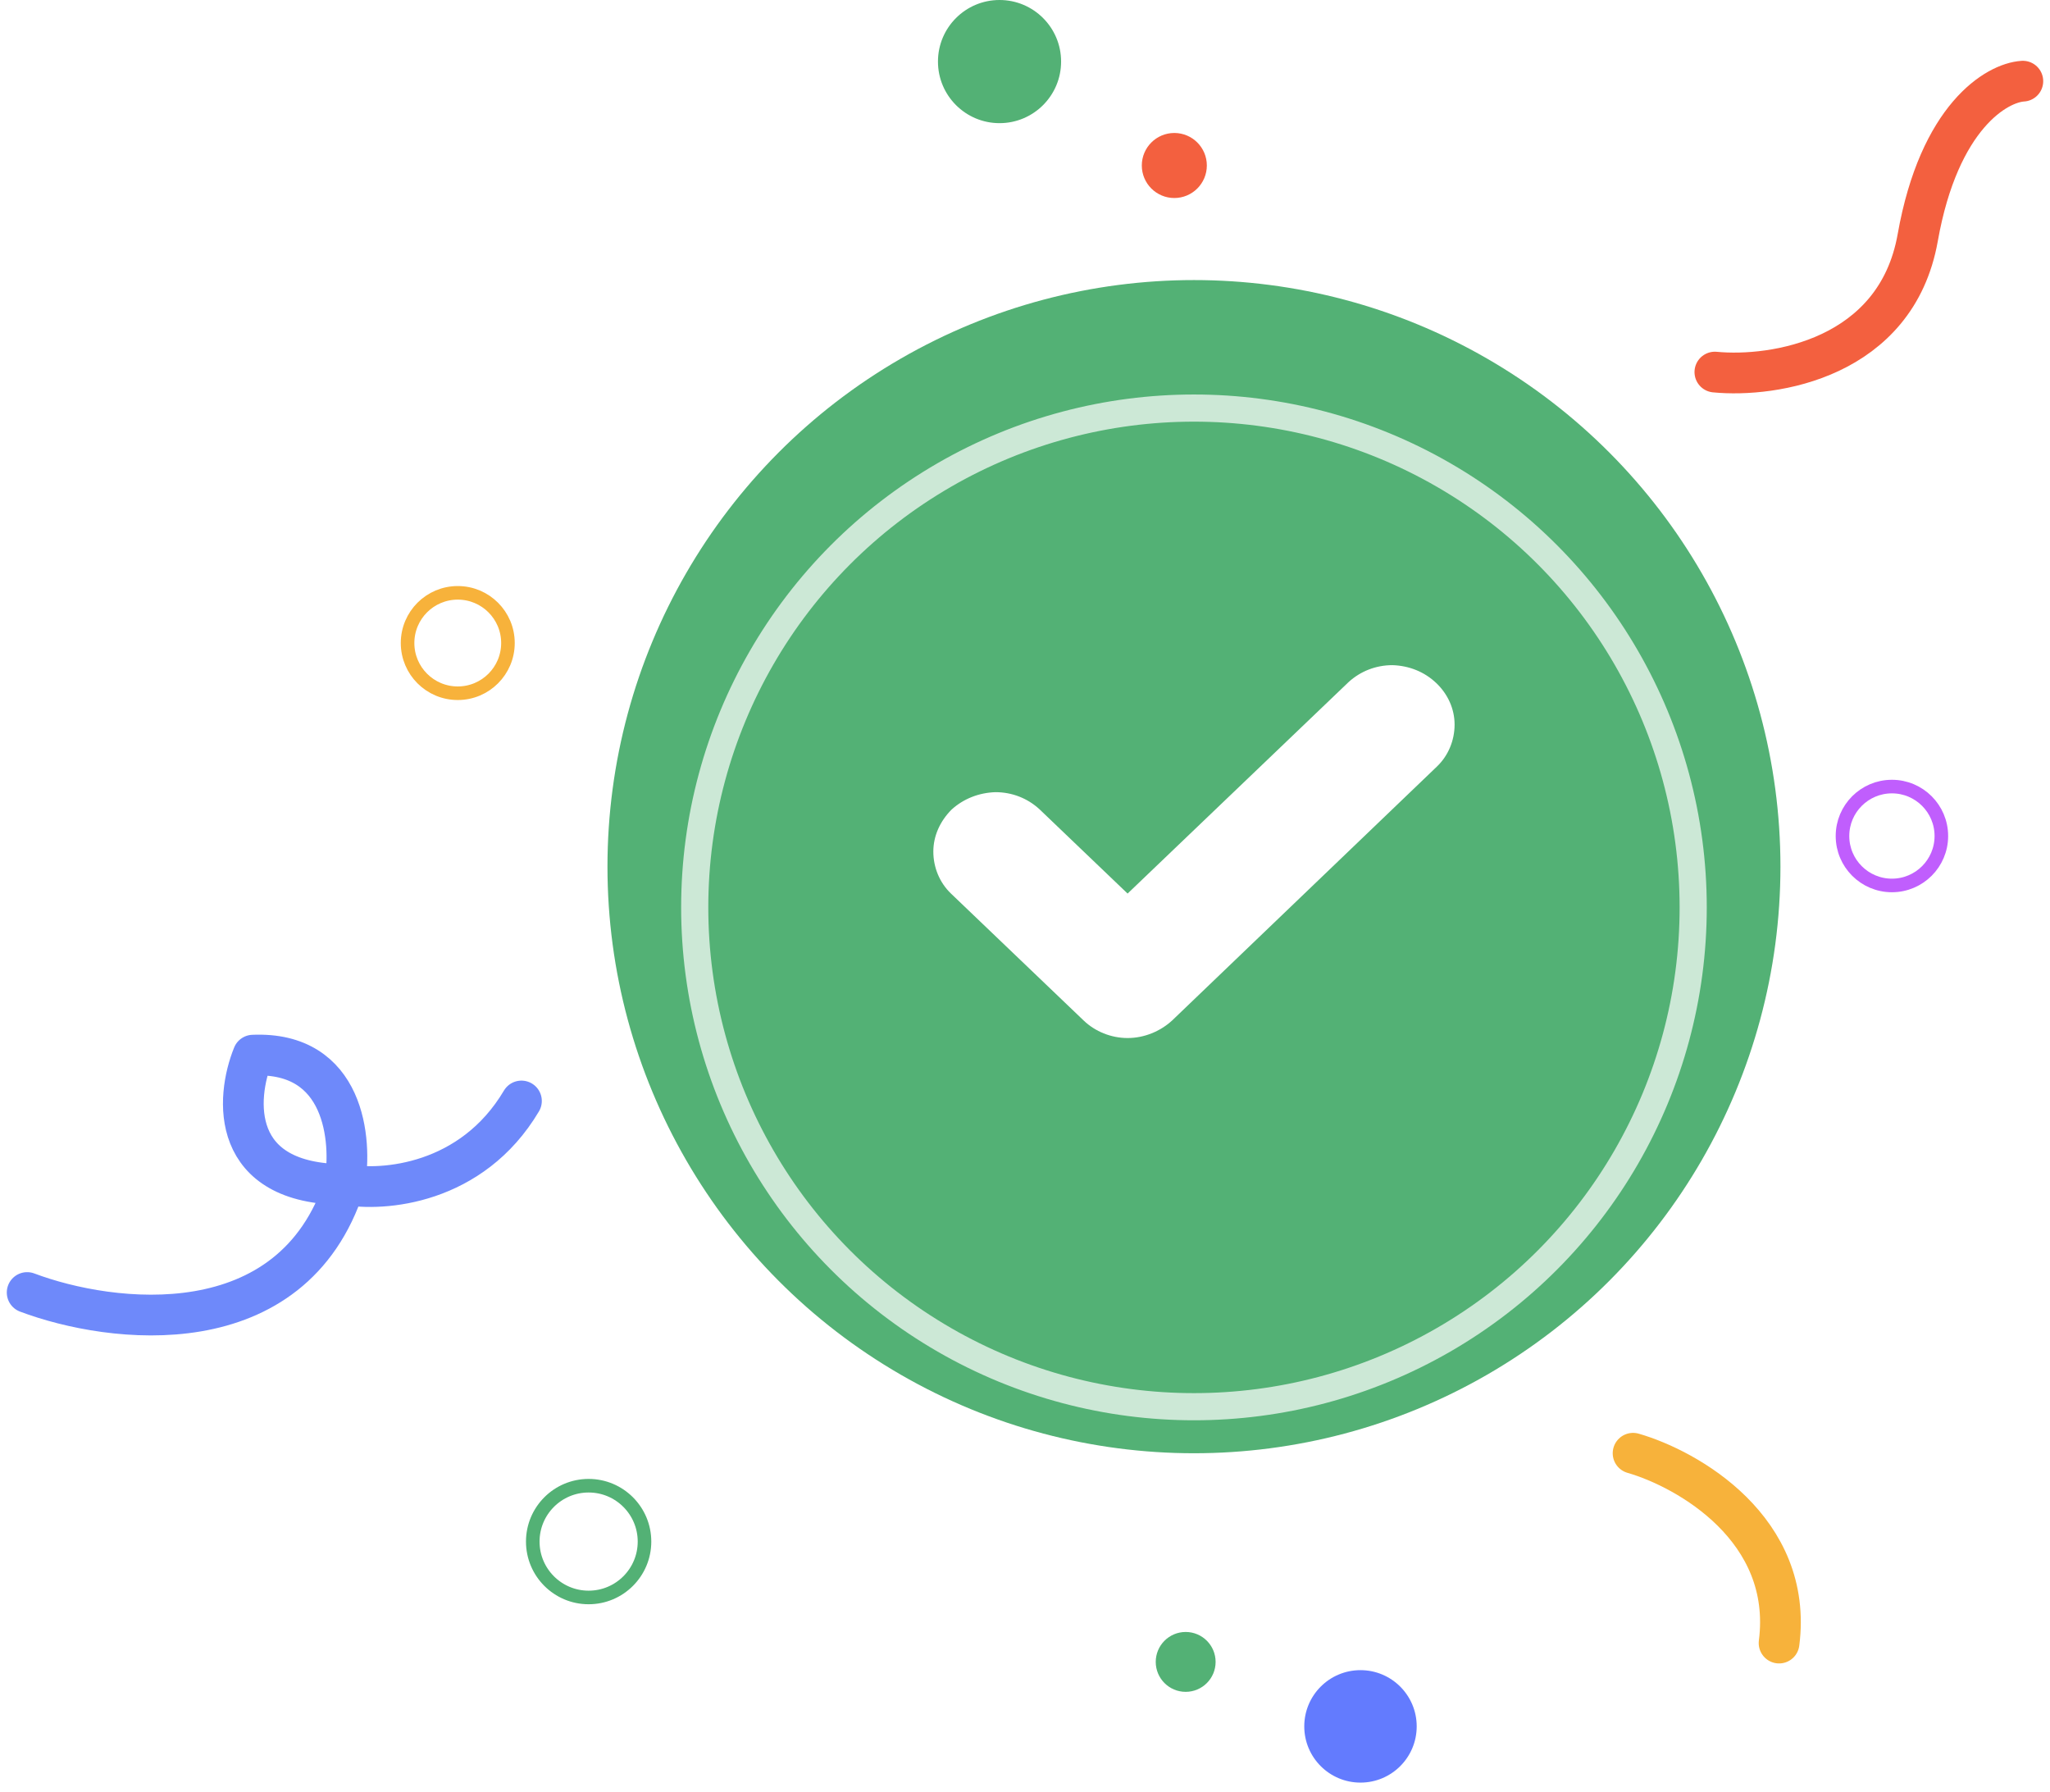 <svg width="151" height="132" viewBox="0 0 151 132" fill="none" xmlns="http://www.w3.org/2000/svg">
<path d="M126.315 27.402C130.636 27.822 139.674 26.43 141.258 17.5C142.843 8.57 147.08 6.098 149 5.978" stroke="#F3603F" stroke-width="3" stroke-linecap="round"/>
<circle cx="87.945" cy="63.826" r="43.2" fill="#53B175"/>
<g filter="url(#filter0_d_126_755)">
<circle cx="87.945" cy="63.826" r="36.773" stroke="white" stroke-opacity="0.7" stroke-width="2"/>
</g>
<path d="M107.143 53.362C107.143 54.526 106.681 55.65 105.842 56.453L86.33 75.162C85.448 75.965 84.273 76.447 83.057 76.447C81.84 76.447 80.665 75.965 79.826 75.162L70.048 65.808C69.209 65.005 68.748 63.881 68.748 62.716C68.748 61.552 69.251 60.468 70.09 59.625C70.972 58.822 72.105 58.38 73.321 58.34C74.538 58.34 75.671 58.782 76.552 59.585L83.057 65.808L99.338 50.23C100.219 49.428 101.352 48.986 102.569 48.986C103.786 49.026 104.919 49.468 105.8 50.311C106.639 51.114 107.143 52.198 107.143 53.362Z" fill="white"/>
<path d="M120.29 107.026C124.323 108.191 132.12 112.618 131.044 121.006" stroke="#F7B23B" stroke-width="3" stroke-linecap="round" stroke-linejoin="round"/>
<path d="M2 95.189C8.189 97.52 21.531 99.191 25.389 87.232M25.389 87.232C25.951 83.937 25.389 77.418 18.637 77.708C17.351 80.882 16.901 87.232 25.389 87.232ZM25.389 87.232C28.202 87.754 34.744 87.256 38.409 81.083" stroke="#6E89FA" stroke-width="3" stroke-linecap="round" stroke-linejoin="round"/>
<circle cx="100.211" cy="127.141" r="4.141" fill="#637BFE"/>
<circle cx="139.356" cy="61.569" r="3.641" stroke="#C05EFD"/>
<circle cx="73.624" cy="4.535" r="4.535" fill="#53B175"/>
<circle cx="86.499" cy="12.188" r="2.395" fill="#F3603F"/>
<circle cx="33.718" cy="47.357" r="3.697" stroke="#F7B23B"/>
<circle cx="43.358" cy="113.532" r="4.115" stroke="#53B175"/>
<circle cx="2.205" cy="2.205" r="2.205" transform="matrix(-1 0 0 1 89.54 120.188)" fill="#53B175"/>
<defs>
<filter id="filter0_d_126_755" x="46.172" y="25.053" width="83.545" height="83.546" filterUnits="userSpaceOnUse" color-interpolation-filters="sRGB">
<feFlood flood-opacity="0" result="BackgroundImageFix"/>
<feColorMatrix in="SourceAlpha" type="matrix" values="0 0 0 0 0 0 0 0 0 0 0 0 0 0 0 0 0 0 127 0" result="hardAlpha"/>
<feOffset dy="3"/>
<feGaussianBlur stdDeviation="2"/>
<feColorMatrix type="matrix" values="0 0 0 0 0 0 0 0 0 0 0 0 0 0 0 0 0 0 0.12 0"/>
<feBlend mode="normal" in2="BackgroundImageFix" result="effect1_dropShadow_126_755"/>
<feBlend mode="normal" in="SourceGraphic" in2="effect1_dropShadow_126_755" result="shape"/>
</filter>
</defs>
</svg>
